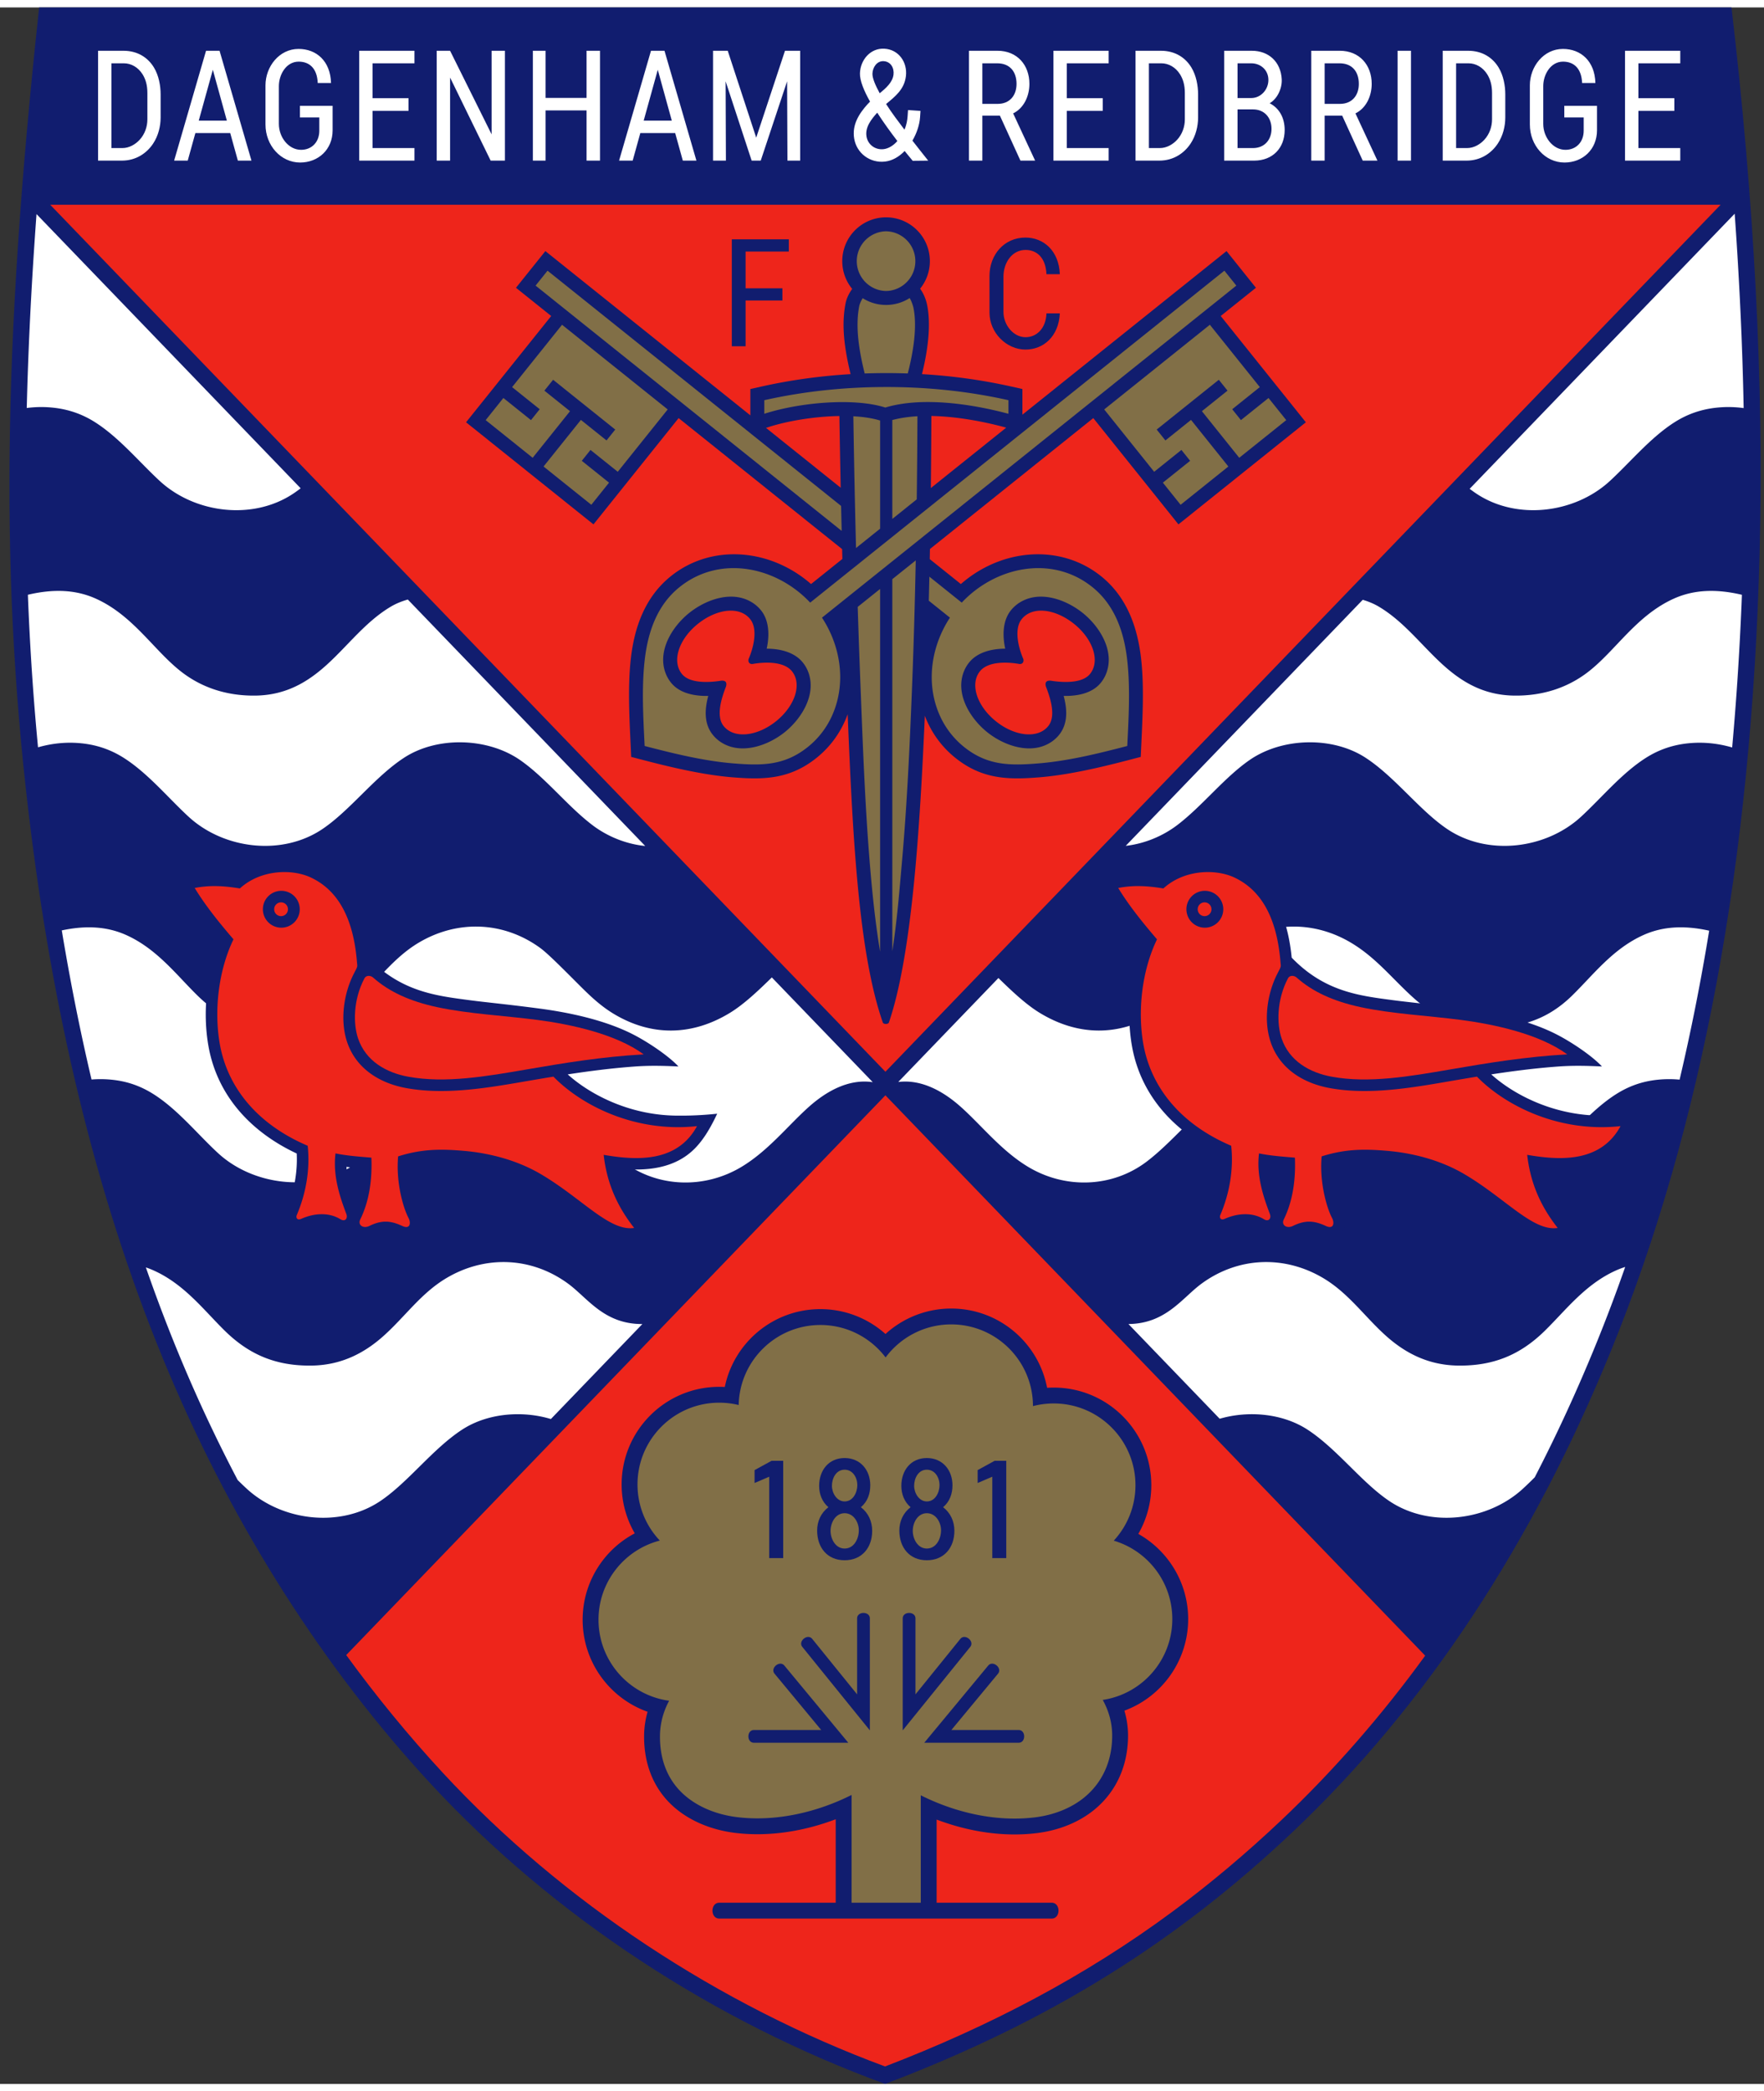 <svg height="2500" viewBox="-2.578 0 481.683 566.929" width="2109" xmlns="http://www.w3.org/2000/svg"><rect x="-2.578" y="0" width="481.683" height="566.929" fill="#333333" stroke="none"/><g fill-rule="evenodd"><path d="M8.111 0h462.116c6.185 52.866 8.878 102.595 7.676 149.03-2.161 83.465-15.583 156.43-40.583 217.729-21.24 52.08-50.228 96.726-87.131 131.578-31.555 29.802-66.01 51.494-111.065 68.592-46.525-16.956-90.585-45.73-124.124-81.977-29.097-31.447-53.425-69.648-71.296-111.78-19.248-45.376-31.163-95.36-37.773-147.604C-2.578 158.313-2 93.547 8.111 0z" fill="#111d6f"/><path d="M91.961 449.838c8.155 11.207 16.931 21.94 26.315 32.082 32.758 35.403 75.59 63.479 120.819 80.243 28.212-10.836 54.496-24.477 78.83-42.525 10.226-7.584 19.944-15.805 29.199-24.545 14.62-13.809 27.733-28.948 39.463-45.09L239.194 297.018zm147.233-159.252L467.262 53.868H11.127z" fill="#ee251b"/><path d="M470.413 202.047c-4.438-1.282-8.426-1.495-11.975-1.138-4.266.43-8.052 1.743-11.529 3.943-6.64 4.201-12.159 10.948-17.758 16.102-9.644 8.88-25.525 10.798-36.543 3.369-7.617-5.135-14.221-14.198-22.3-19.47-9.072-5.918-22.83-5.51-31.686.637-6.962 4.833-12.864 12.51-19.704 17.725-3.997 3.048-8.984 5.12-14.101 5.693l64.72-67.176c1.547.455 3.036 1.066 4.4 1.876 6.864 4.075 11.676 10.61 17.492 15.873 5.13 4.644 11.073 8.301 19.482 8.408 7.328.093 14.203-1.904 20.047-6.375 7.578-5.797 13.206-15.46 23.54-20.106 5.308-2.386 11.347-2.752 18.572-1.043a818.244 818.244 0 0 1-2.657 41.682zm-53.915 199.265a108.83 108.83 0 0 1-3.196 3.087c-9.644 8.88-25.525 10.798-36.543 3.369-7.617-5.135-14.222-14.198-22.3-19.47-6.723-4.385-16.02-5.296-23.987-2.972l-24.915-25.86c10.314-.106 14.67-7.187 20.086-11.117 9.975-7.238 22.523-7.705 33.1-1.428 6.86 4.072 11.155 10.35 16.968 15.61 5.128 4.643 11.469 8.173 19.876 8.278 9.548.12 16.9-2.876 23.623-9.46 5.752-5.633 11.043-12.72 19.44-16.496a23.38 23.38 0 0 1 2.552-.973 448.754 448.754 0 0 1-8.015 21.193c-5.025 12.322-10.577 24.433-16.689 36.239zm39.56-108.573a30.568 30.568 0 0 0-5.933.02c-4.265.43-7.92 1.743-11.398 3.943-6.638 4.201-12.03 10.95-17.626 16.103-9.642 8.877-25.79 9.22-36.806 1.793-7.615-5.133-14.221-12.623-22.3-17.894-9.072-5.919-22.829-5.51-31.686.637-6.962 4.833-12.864 12.51-19.704 17.725-9.488 7.234-22.335 7.56-32.444 1.483-7.315-4.397-12.696-11.298-18.371-16.365-4.8-4.285-10.747-7.594-17.088-6.805l27.348-28.385c3.59 3.505 7.45 7.166 11.217 9.474 10.302 6.309 21.338 6.528 31.637.401 4.277-2.544 7.485-5.861 10.629-9 4.041-4.038 7.639-7.658 9.646-9.115 9.974-7.236 22.524-7.704 33.101-1.427 6.86 4.07 11.155 9.694 16.967 14.954 5.127 4.64 11.471 8.173 19.876 8.277 9.548.118 16.9-2.22 23.623-8.804 5.751-5.632 11.043-12.72 19.44-16.496 5.154-2.317 10.998-2.729 17.948-1.186-2.233 13.654-4.907 27.232-8.076 40.667zm17.494-183.346a30.626 30.626 0 0 0-7.26-.133c-4.266.43-8.052 1.742-11.53 3.943-6.639 4.201-12.159 10.948-17.757 16.102-9.645 8.88-25.526 10.798-36.544 3.369a37.325 37.325 0 0 1-1.73-1.243l72.368-75.113c1.265 17.67 2.112 35.374 2.453 53.074zM7.801 202.005c4.38-1.245 8.32-1.449 11.83-1.096 4.265.43 8.05 1.743 11.528 3.943 6.64 4.201 12.159 10.948 17.758 16.102 9.644 8.88 25.525 10.798 36.543 3.369 7.617-5.135 14.221-14.198 22.3-19.47 9.072-5.918 22.83-5.51 31.686.637 6.962 4.833 12.864 12.51 19.704 17.725 4.09 3.119 9.216 5.215 14.458 5.73l-55.623-57.733-9.204-9.552c-1.636.462-3.212 1.094-4.65 1.948-6.864 4.075-11.676 10.61-17.492 15.873-5.13 4.644-11.073 8.301-19.482 8.408-7.328.093-14.203-1.904-20.048-6.375-7.577-5.797-13.205-15.46-23.54-20.106-5.298-2.382-11.324-2.751-18.532-1.052l.025.65.02.493.005.159.046 1.109.007.176v.017l.007.143.049 1.158.005.126.023.525.03.651.011.268.018.383.03.65.02.412.001.043.04.848.028.553.005.097.007.155.047.931.011.216.002.045.032.606.034.65.01.188.024.464.036.65.018.33.017.321.037.65.005.094.032.558.037.65.036.615.003.036.015.251.057.953.006.098.006.105.033.545.04.651.04.634.002.017.041.65.025.391.018.26.042.65.007.105.053.79.058.853.014.205.002.025.043.626.046.65.04.572.006.079.047.65.005.068.04.545.002.038.048.651.034.452.015.199.05.65.007.099.09 1.16.003.043.05.65.007.087.022.27.075.945.019.228.034.423.054.65.03.371.024.28.054.65.015.174.04.477.056.651.057.651v.005l.057.646.057.65.013.148.045.503.06.65.007.084.052.568.06.65.04.433.02.218.102 1.076.014.15.007.076zM62.314 402.05a97.287 97.287 0 0 0 2.452 2.35c9.644 8.879 25.525 10.797 36.544 3.368 7.616-5.135 14.22-14.198 22.299-19.47 6.794-4.431 16.215-5.316 24.238-2.899l24.983-25.931c-10.545.039-14.933-7.15-20.405-11.12-9.975-7.237-22.523-7.704-33.1-1.427-6.86 4.072-11.155 10.35-16.968 15.61-5.128 4.643-11.469 8.173-19.876 8.278-9.548.12-16.9-2.876-23.623-9.46-5.752-5.633-11.043-12.72-19.44-16.496a23.41 23.41 0 0 0-2.165-.847l.151.434.44 1.254.017.046.153.434.153.433.443 1.241.333.928.43 1.187.42 1.151.376 1.02.436 1.177.377 1.007c.175.467.35.933.527 1.4l.268.704.595 1.553.201.521c.235.608.471 1.215.71 1.822l.125.321c.247.63.496 1.26.746 1.888l.11.276c.261.654.523 1.307.787 1.959l.087.215c.273.674.547 1.346.824 2.019l.027.068.054.13c.28.68.562 1.36.845 2.039l.007.016.028.065c.294.706.592 1.41.89 2.115l.5 1.172.023.054.099.232.417.97.01.023.515 1.187.024.056.507 1.158.02.045.014.032.512 1.16.023.053.502 1.127.03.067.476 1.061.07.157.074.163.218.482.219.482.04.089.18.392.22.482.038.083.182.398.443.961.051.111.172.37.316.68.2.43.368.783.233.494.005.01.226.48.03.063.197.415.227.478.228.478.192.4.037.078.23.478.034.07.358.742.068.142.232.476.232.477.232.476.021.042.407.829.04.08.234.476.235.475.236.475.473.949.238.474.238.473.239.474.017.033.447.881.046.092c.391.767.784 1.534 1.18 2.3l.244.47.244.47.246.471.022.044zm-39.9-109.347a30.592 30.592 0 0 1 5.529.057c4.265.429 7.92 1.742 11.398 3.942 6.638 4.201 12.028 10.948 17.626 16.103 9.644 8.878 25.788 10.797 36.806 3.368 7.616-5.135 14.221-14.198 22.3-19.469 9.072-5.919 22.83-5.51 31.686.637 6.962 4.832 12.864 12.51 19.704 17.724 9.488 7.235 22.335 7.561 32.444 1.484 7.315-4.397 12.696-11.298 18.371-16.365 4.893-4.369 10.98-7.722 17.458-6.754l-27.552-28.598c-3.636 3.554-7.557 7.292-11.383 9.635-10.302 6.31-21.337 6.53-31.637.402-4.276-2.544-7.485-5.861-10.629-9-4.041-4.038-7.639-7.658-9.646-9.115-9.974-7.236-22.523-7.705-33.101-1.427-6.86 4.07-11.154 10.349-16.967 15.61-5.129 4.642-11.47 8.172-19.876 8.277-9.548.12-16.9-2.876-23.623-9.46-5.752-5.632-11.043-12.72-19.44-16.496-5.065-2.277-10.796-2.714-17.59-1.264l.028.163.277 1.66.016.095.108.639.014.082.252 1.473.178 1.03.205 1.169.013.079.113.638.113.639.208 1.162.02.115.116.638.043.24.189 1.036.117.638.118.637.005.027.21 1.135.272 1.441.111.585.122.637.179.931.218 1.126.255 1.298.157.797.309 1.545.185.918.298 1.462.137.665c.121.587.243 1.173.366 1.76l.105.5.388 1.831.1.467c.126.589.254 1.178.382 1.766l.148.679.39 1.77.089.4c.143.64.288 1.283.433 1.924l.077.344c.153.673.307 1.345.462 2.018l.09.39c.151.648.302 1.297.455 1.946l.028.123zM4.73 109.364a30.598 30.598 0 0 1 7.047-.104c4.265.43 8.051 1.742 11.529 3.943 6.639 4.201 12.159 10.947 17.757 16.102 9.645 8.88 25.526 10.798 36.544 3.369a37.657 37.657 0 0 0 1.914-1.385L7.391 56.423l-.06.827-.002.023-.058.803-.004.047-.056.78-.005.07-.054.756-.006.093-.052.734-.008.116-.05.71-.01.14-.047.687-.01.163-.046.663-.013.187-.057.85-.042.617-.015.233-.04.593-.017.257-.037.57-.019.28-.035.547-.02.303-.033.524-.021.326-.032.5-.022.35-.03.478-.023.373-.029.454-.024.396-.027.43-.025.42-.025.408-.027.443-.023.384-.028.466-.02.36-.03.49-.02.338-.03.513-.017.314-.031.536-.017.29-.031.56-.016.268-.032.583-.014.244-.033.606-.012.221-.035.63-.01.198-.035.652-.01.175-.035.676-.008.15-.037.7-.006.128-.038.723-.005.104-.038.747-.004.08-.038.77-.003.058-.039.793-.001.034-.04.817v.01l-.04.828v.012l-.038.815-.002.036-.036.792-.003.059-.034.768-.004.083-.033.745-.005.105-.031.722-.006.13-.03.698-.006.152-.028.675-.007.176-.027.652-.008.198-.025.63-.01.221-.023.606-.01.245-.022.582-.01.269-.021.559-.03.827-.012.316-.019.512-.028.796-.001.031-.013.362-.015.466-.014.385-.014.443-.014.408-.014.42-.013.431-.013.396-.05 1.655-.015.502-.01.325-.015.526-.009.302-.015.549-.007.279-.016.572-.006.255-.016.596-.006.232-.015.619z" fill="#fff"/><path d="M61.18 254.43c-4.012-4.674-7.762-9.348-10.594-14.022 4.01-.76 7.599-.642 12.333.131 5.644-5.17 14.324-5.464 19.611-2.88 5.522 2.698 11.379 8.671 12.418 23.687l.887.504a4.29 4.29 0 0 0-1.676 1.745c-2.885 5.47-3.958 12.95-1.949 18.891 2.453 7.251 8.869 11.222 16.11 12.552 10.927 2.008 22.754-.136 33.576-2.002 2.22-.383 4.434-.758 6.646-1.117 7.758 7.96 22.46 15.346 39.21 13.512-5.525 10.186-16.95 9.303-25.489 7.84.996 8.98 4.622 15.231 8.324 19.96-6.756 1.032-14.295-8.14-25.593-14.754-6.83-4-14.557-5.75-20.88-6.292-5.83-.5-11.215-.644-17.98 1.507-.642 7.31 1.477 14.245 2.84 16.813.686 1.291.52 3.208-1.708 2.18-2.988-1.379-5.446-1.736-8.956-.014-1.71.839-3.262-.226-2.514-1.758 2.449-5.015 3.28-10.768 3.038-16.876-3.092-.255-6.709-.51-9.8-1.16-.798 6.483 1.461 12.524 2.975 16.582.401 1.074-.252 2.232-1.672 1.37-3.164-1.92-7.168-1.645-10.638-.09-1.23.55-1.494-.412-1.24-1.01 2.334-5.5 3.71-12.005 2.983-18.935-14.39-6.14-21.997-16.494-23.995-27.756-1.554-8.756-.526-19.772 3.733-28.608zm12.989-13.243a5.033 5.033 0 1 1-.002 10.065 5.033 5.033 0 0 1 .002-10.065zm0 3.15a1.881 1.881 0 1 1 0 3.763 1.881 1.881 0 0 1 0-3.762z" fill="#ee251b"/><path d="M96.946 265.064c-3.149 5.97-3.055 12.558-1.751 16.413 2.1 6.21 7.707 9.363 13.694 10.462 10.088 1.854 21.187-.062 32.472-2.008 10.274-1.771 20.417-3.445 31.835-4.092-7.593-5.557-19.776-8.185-28.967-9.396-8.904-1.174-18.826-1.645-27.445-3.496-7.407-1.59-13.138-4.208-17.48-8.082-.699-.625-1.905-.66-2.358.199z" fill="#ee251b"/><path d="M314.17 237.21c6.023-4.62 15.124-5.705 21.924-2.382 9.605 4.693 13.074 14.614 14.037 24.6 9.02 9.342 18.55 10.401 27.656 11.614 4.29.572 9.972 1.084 19.034 2.277 8.067 1.063 17.919 3.11 25.666 7.08 4.248 2.177 9.761 5.935 12.367 8.744-4.605-.22-8.146-.262-11.95.013l-.288.021-.167.013-.12.009-.289.022-.046.004-.242.019-.212.017-.076.006-.287.023-.092.008-.196.016-.258.022-.03.003-.287.025-.136.012-.15.013-.288.026-.016.002-.271.025-.182.016-.105.01-.287.027-.061.006-.046.004-.407.04-.059.006-.286.028-.107.01-.453.046-.013.001-.286.03-.153.016-.134.014-.285.03-.032.003-.254.027-.198.022-.088.01-.286.031-.077.008-.209.023-.243.028-.043.005-.285.032-.123.014-.163.02-.285.032h-.003l-.283.034-.168.02-.117.014-.285.035-.048.006-.237.029-.214.026-.072.009-.285.035-.093.012-.191.024-.259.033-.026.003-.285.036-.139.018-.146.019-.285.037-.018.002-.267.034-.183.025-.101.013-.285.038-.064.008-.22.03-.23.031-.055.008-.285.039-.108.015-.176.024-.274.038-.01.002-.285.04-.154.021-.13.019-.285.04-.034.005-.25.036-.2.028-.084.013-.285.04-.08.012-.204.03-.244.036-.04.006-.284.042-.125.018-.16.024-.284.042-.005.001-.279.042-.17.026-.114.017-.284.043-.05.008-.234.036c3.83 3.437 8.543 6.171 13.242 8.02 5.169 2.034 10.64 3.145 16.161 3.234a92.081 92.081 0 0 0 11.408-.518c-1.564 3.33-3.49 6.848-6.103 9.492-5.47 5.534-13.272 6.299-21.082 5.46 1.09 4.816 3.131 9.069 6.125 13.151 1.345 1.833 2.79 3.6 4.191 5.39a20.221 20.221 0 0 1-7.613.901c-4.077-.29-7.922-2.842-11.127-5.156-4.76-3.438-9.147-7.094-14.247-10.08-5.849-3.425-12.83-5.295-19.557-5.872-5.272-.452-9.704-.489-14.677.776-.029 2.392.233 4.811.718 7.133.375 1.797 1.005 4.162 1.871 5.795 2.252 4.242-1.03 8.723-5.81 6.518-2.384-1.1-3.831-1.233-6.249-.047-2.23 1.095-5.086.771-6.532-1.424a4.37 4.37 0 0 1-.14-.228c-1.22.604-2.788.607-4.323-.324-2.327-1.412-5.346-.97-7.716.091-3.644 1.633-6.885-1.682-5.429-5.115 2.093-4.933 3.15-10.25 2.888-15.594-12.26-5.732-21.663-15.572-24.102-29.316-1.63-9.186-.546-19.882 3.143-28.633-3.455-4.084-6.835-8.358-9.596-12.916l-2.351-3.883 4.46-.845c4.144-.784 7.927-.674 11.99-.101zm32.248 89.16c.985-3.03 1.41-6.234 1.477-9.43a92.673 92.673 0 0 1-3.677-.379c.147 3.359 1.076 6.62 2.2 9.81z" fill="#111d6f"/><path d="M313.36 254.43c-4.012-4.674-7.762-9.348-10.593-14.022 4.01-.76 7.598-.642 12.332.131 5.644-5.17 14.324-5.464 19.612-2.88 5.445 2.66 11.216 8.506 12.371 23.066.045.57.13.866.015 1.269-.13.457-.482 1.018-.758 1.6-2.885 5.471-3.958 12.95-1.948 18.892 2.452 7.251 8.868 11.222 16.109 12.552 10.928 2.008 22.754-.136 33.576-2.002 2.22-.383 4.434-.758 6.646-1.117 7.758 7.96 22.46 15.346 39.21 13.512-5.524 10.186-16.95 9.303-25.489 7.84.997 8.98 4.623 15.231 8.324 19.96-6.756 1.032-14.295-8.14-25.593-14.754-6.83-4-14.556-5.75-20.88-6.292-5.829-.5-11.215-.644-17.979 1.507-.643 7.31 1.477 14.245 2.84 16.813.685 1.291.52 3.208-1.708 2.18-2.988-1.379-5.447-1.736-8.956-.014-1.71.839-3.263-.226-2.515-1.758 2.45-5.015 3.28-10.768 3.038-16.876-3.092-.255-6.709-.51-9.8-1.16-.798 6.483 1.461 12.524 2.976 16.582.4 1.074-.252 2.232-1.672 1.37-3.165-1.92-7.169-1.645-10.639-.09-1.229.55-1.493-.412-1.24-1.01 2.334-5.5 3.71-12.005 2.984-18.935-14.392-6.14-21.998-16.494-23.996-27.756-1.554-8.756-.526-19.772 3.733-28.608zm12.989-13.243a5.033 5.033 0 1 1-.001 10.065 5.033 5.033 0 0 1 .001-10.065zm0 3.15a1.881 1.881 0 1 1 0 3.763 1.881 1.881 0 0 1 0-3.762z" fill="#ee251b"/><path d="M349.126 265.064c-3.149 5.97-3.055 12.558-1.751 16.413 2.1 6.21 7.708 9.363 13.694 10.462 10.088 1.854 21.187-.062 32.472-2.008 10.274-1.771 20.417-3.445 31.835-4.092-7.593-5.557-19.776-8.185-28.967-9.396-8.904-1.174-18.826-1.645-27.444-3.496-7.408-1.59-13.139-4.208-17.48-8.082-.7-.625-1.905-.66-2.359.199z" fill="#ee251b"/><path d="M61.99 237.21c6.022-4.62 15.124-5.705 21.924-2.382 9.605 4.693 13.074 14.614 14.037 24.6 9.02 9.342 18.55 10.401 27.656 11.614 4.29.572 9.971 1.084 19.034 2.277 8.067 1.063 17.918 3.11 25.666 7.08 4.248 2.177 9.761 5.935 12.367 8.744-4.606-.22-8.146-.262-11.95.013l-.288.021-.167.013-.121.009-.288.022-.046.004-.242.019-.212.017-.076.006-.287.023-.092.008-.196.016-.258.022-.03.003-.287.025-.136.012-.151.013-.287.026-.016.002-.271.025-.182.016-.105.01-.287.027-.061.006-.046.004-.407.04-.059.006-.286.028-.108.01-.452.046-.013.001-.286.03-.153.016-.134.014-.286.03-.032.003-.253.027-.198.022-.088.01-.286.031-.078.008-.208.023-.243.028-.043.005-.285.032-.123.014-.163.02-.285.032h-.003l-.283.034-.168.02-.117.014-.285.035-.048.006-.237.029-.214.026-.072.009-.285.035-.093.012-.192.024-.258.033-.026.003-.285.036-.139.018-.146.019-.285.037-.018.002-.267.034-.183.025-.101.013-.285.038-.064.008-.22.03-.23.031-.055.008-.285.039-.109.015-.175.024-.274.038-.01.002-.285.04-.154.021-.13.019-.285.04-.034.005-.25.036-.2.028-.084.013-.285.04-.08.012-.204.03-.244.036-.04.006-.285.042-.124.018-.16.024-.284.042-.005.001-.279.042-.17.026-.114.017-.284.043-.05.008-.234.036c3.83 3.437 8.543 6.171 13.242 8.02 5.169 2.034 10.64 3.145 16.16 3.234a92.082 92.082 0 0 0 11.409-.518c-1.564 3.33-3.49 6.848-6.104 9.492-5.468 5.534-13.27 6.299-21.081 5.46 1.09 4.816 3.13 9.069 6.125 13.151 1.345 1.833 2.79 3.6 4.191 5.39a20.221 20.221 0 0 1-7.613.901c-4.078-.29-7.922-2.842-11.127-5.156-4.76-3.438-9.147-7.094-14.247-10.08-5.849-3.425-12.83-5.295-19.557-5.872-5.272-.452-9.704-.489-14.677.776-.029 2.392.233 4.811.718 7.133.375 1.797 1.005 4.162 1.87 5.795 2.253 4.242-1.029 8.723-5.81 6.518-2.383-1.1-3.83-1.233-6.248-.047-2.23 1.095-5.087.771-6.532-1.424a4.37 4.37 0 0 1-.14-.228c-1.22.604-2.788.607-4.323-.324-2.327-1.412-5.346-.97-7.716.091-3.644 1.633-6.885-1.682-5.429-5.115 2.093-4.933 3.15-10.25 2.888-15.594-12.26-5.732-21.663-15.572-24.102-29.316-1.63-9.186-.547-19.882 3.143-28.633-3.455-4.084-6.835-8.358-9.596-12.916l-2.352-3.883 4.46-.845c4.145-.784 7.928-.674 11.99-.101zm32.248 89.16c.985-3.03 1.41-6.234 1.476-9.43a92.678 92.678 0 0 1-3.677-.379c.148 3.359 1.077 6.62 2.2 9.81z" fill="#111d6f"/><path d="M61.18 254.43c-4.012-4.674-7.762-9.348-10.594-14.022 4.01-.76 7.599-.642 12.333.131 5.644-5.17 14.324-5.464 19.611-2.88 5.446 2.66 11.217 8.506 12.372 23.066.045.57.13.866.014 1.269-.13.457-.482 1.018-.757 1.6-2.885 5.471-3.958 12.95-1.949 18.892 2.453 7.251 8.869 11.222 16.11 12.552 10.927 2.008 22.754-.136 33.576-2.002 2.22-.383 4.434-.758 6.646-1.117 7.758 7.96 22.46 15.346 39.21 13.512-5.525 10.186-16.95 9.303-25.489 7.84.996 8.98 4.622 15.231 8.324 19.96-6.756 1.032-14.295-8.14-25.593-14.754-6.83-4-14.557-5.75-20.88-6.292-5.83-.5-11.215-.644-17.98 1.507-.642 7.31 1.477 14.245 2.84 16.813.686 1.291.52 3.208-1.708 2.18-2.988-1.379-5.446-1.736-8.956-.014-1.71.839-3.262-.226-2.514-1.758 2.449-5.015 3.28-10.768 3.038-16.876-3.092-.255-6.709-.51-9.8-1.16-.798 6.483 1.461 12.524 2.975 16.582.401 1.074-.252 2.232-1.672 1.37-3.164-1.92-7.168-1.645-10.638-.09-1.23.55-1.494-.412-1.24-1.01 2.334-5.5 3.71-12.005 2.983-18.935-14.39-6.14-21.997-16.494-23.995-27.756-1.554-8.756-.526-19.772 3.733-28.608zm12.989-13.243a5.033 5.033 0 1 1-.002 10.065 5.033 5.033 0 0 1 .002-10.065zm0 3.15a1.881 1.881 0 1 1 0 3.763 1.881 1.881 0 0 1 0-3.762z" fill="#ee251b"/><path d="M96.946 265.064c-3.149 5.97-3.055 12.558-1.751 16.413 2.1 6.21 7.707 9.363 13.694 10.462 10.088 1.854 21.187-.062 32.472-2.008 10.274-1.771 20.417-3.445 31.835-4.092-7.593-5.557-19.776-8.185-28.967-9.396-8.904-1.174-18.826-1.645-27.445-3.496-7.407-1.59-13.138-4.208-17.48-8.082-.699-.625-1.905-.66-2.358.199z" fill="#ee251b"/><path d="M308.251 416.764c8.265 4.636 13.615 13.461 13.615 23.251 0 11.33-7.138 21.217-17.414 25.007a23.81 23.81 0 0 1 .996 6.8c0 7.949-3.045 15.211-9.234 20.264-4.406 3.597-9.957 5.65-15.564 6.354-9.175 1.153-18.756-.379-27.47-3.683v22.699h31.41c2.493 0 2.491 4.332 0 4.332h-90.746c-2.492 0-2.494-4.332 0-4.332h31.781v-22.79c-8.726 3.315-18.325 4.859-27.515 3.72-6.659-.824-13.34-3.52-18.063-8.4-4.806-4.967-6.84-11.457-6.743-18.28a24.34 24.34 0 0 1 .95-6.383c-10.437-3.698-17.734-13.664-17.734-25.122 0-10.053 5.636-19.061 14.231-23.589a26.578 26.578 0 0 1-3.583-13.354c0-14.716 11.935-26.651 26.65-26.651.508 0 1.015.014 1.52.043 2.498-12.152 13.263-21.257 26.104-21.257a26.597 26.597 0 0 1 17.774 6.792 26.601 26.601 0 0 1 17.95-6.95c13.002 0 23.835 9.318 26.18 21.64.6-.04 1.202-.06 1.805-.06 14.715 0 26.65 11.936 26.65 26.65 0 4.718-1.237 9.287-3.551 13.299z" fill="#111d6f"/><path d="M221.444 359.725c7.268 0 13.726 3.477 17.801 8.858 4.068-5.471 10.582-9.017 17.922-9.017 12.32 0 22.312 9.989 22.319 22.308a22.35 22.35 0 0 1 5.666-.727c12.324 0 22.319 9.995 22.319 22.319a22.238 22.238 0 0 1-5.926 15.143c9.242 2.73 15.989 11.28 15.989 21.406 0 11.195-8.246 20.466-18.994 22.072 1.632 2.942 2.576 6.246 2.576 9.736 0 7.125-2.804 12.958-7.642 16.908-3.53 2.882-8.207 4.763-13.364 5.41-10.843 1.363-22.1-1.41-31.262-6.013v29.333h-18.89v-29.429c-9.17 4.613-20.45 7.4-31.315 6.055-6.2-.768-11.758-3.267-15.482-7.114-3.723-3.847-5.611-9.043-5.524-15.205.048-3.38.955-6.583 2.5-9.454-10.89-1.482-19.284-10.818-19.284-22.113 0-10.4 7.116-19.14 16.744-21.617a22.24 22.24 0 0 1-6.096-15.326c0-12.324 9.994-22.319 22.319-22.319 1.83 0 3.608.222 5.31.638.25-12.11 10.145-21.852 22.313-21.852z" fill="#816f47"/><path d="M275.584 470.305h-18.38l12.734-15.37c1.277-1.54-1.4-3.76-2.678-2.218l-17.456 21.066h25.78c2 0 2.002-3.478 0-3.478zm-15.931-24.875l-12.252 15.142v-20.73c0-2.003-3.479-2.001-3.479 0V470.4l3.479-4.298 14.956-18.483c1.258-1.556-1.445-3.745-2.704-2.189zm-56.369 24.875h18.38l-12.735-15.37c-1.276-1.54 1.401-3.76 2.679-2.218l17.455 21.066h-25.779c-2 0-2.002-3.478 0-3.478zm15.93-24.875l12.253 15.142v-20.73c0-2.003 3.479-2.001 3.479 0V470.4l-3.479-4.298-14.956-18.483c-1.258-1.556 1.444-3.745 2.704-2.189zM332.345 66.525l8.025 10.015-9.617 7.706 23.25 29.017-34.793 27.877-23.25-29.017-44.604 35.74-.054 2.759 8.498 6.808c11.12-9.73 27.145-11.065 38.263-2.157 7.086 5.678 10.013 13.994 10.97 22.707.916 8.355.27 17.634-.117 26.643-6.72 1.746-17.646 4.743-27.551 5.562-8.586.71-15.72.588-23.06-5.292-3.883-3.112-6.67-7.092-8.349-11.506-1.46 33.929-3.805 66.186-9.813 83.756-.178.522-1.476.52-1.657 0-6.482-18.614-8.173-49.004-9.598-84.172-1.66 4.58-4.498 8.712-8.504 11.922-7.338 5.88-14.473 6.001-23.059 5.292-9.906-.819-20.832-3.816-27.552-5.562-.385-9.01-1.032-18.288-.115-26.643.956-8.713 3.882-17.029 10.969-22.707 11.118-8.908 27.143-7.573 38.263 2.157l8.557-6.856-.07-2.677-44.648-35.774-23.25 29.017-34.792-27.877 23.25-29.017-9.617-7.706 8.024-10.015 55.975 44.849v-7.191l2.976-.666c8.042-1.797 16.188-2.91 24.39-3.399-1.731-7.229-2.526-13.344-1.385-19.254.296-1.532 1.03-2.93 1.825-4.012a11.908 11.908 0 0 1-2.71-7.581c0-6.604 5.355-11.96 11.958-11.96 6.604 0 11.96 5.356 11.96 11.96 0 2.851-1 5.47-2.666 7.525.844 1.136 1.578 2.7 1.952 4.62.964 4.959.355 11.446-1.44 18.699 8.22.485 16.384 1.6 24.445 3.402l2.976.666v7.007zm-125.753 48.273l20.393 16.34c-.136-6.522-.254-13.061-.355-19.581-6.868.106-14.288 1.373-19.328 3.01zm45.008 16.423l20.588-16.495-.382-.103c-5.83-1.564-13.134-2.958-20.06-3.08-.027 6.716-.075 13.254-.146 19.678zm24.816 35.79c-2.174 2.712-.906 7.794.45 10.918.186.846-.302 1.445-1.143 1.321-3.436-.611-8.546-.71-10.717 2-2.827 3.528-.777 9.534 4.375 13.662 5.153 4.128 11.46 4.819 14.287 1.29 2.145-2.676.637-7.506-.653-10.808-.322-1.208.204-1.65 1.28-1.584 3.495.56 8.68.777 10.783-1.847 2.827-3.529.777-9.534-4.375-13.662s-11.378-4.922-14.287-1.29zm-74.142 0c2.173 2.712.906 7.794-.45 10.918-.186.846.301 1.445 1.143 1.321 3.435-.611 8.546-.71 10.716 2 2.828 3.528.778 9.534-4.374 13.662-5.153 4.128-11.46 4.819-14.287 1.29-2.145-2.676-.637-7.506.653-10.808.322-1.208-.204-1.65-1.28-1.584-3.495.56-8.68.777-10.783-1.847-2.827-3.529-.777-9.534 4.375-13.662s11.377-4.922 14.287-1.29z" fill="#111d6f"/><path d="M331.754 71.876l3.265 4.074-113.143 90.654c5.038 7.677 6.62 17.546 3.003 26.176a23.067 23.067 0 0 1-6.875 9.142c-6.384 5.115-12.58 5.112-20.365 4.469-8.154-.674-16.257-2.688-24.191-4.747-.371-7.695-.839-15.663-.006-23.249.845-7.703 3.326-15.152 9.565-20.15 11.085-8.883 26.467-5.543 35.642 4.256zm-124.975 103.2c3.814.012 7.646 1.011 9.875 3.794a9.453 9.453 0 0 1 1.337 2.244c2.593 6.164-1.565 12.973-6.302 16.769-4.737 3.795-12.289 6.369-17.74 2.493a9.45 9.45 0 0 1-1.898-1.793c-2.422-3.022-2.22-6.91-1.232-10.61-3.907.078-7.876-.757-10.178-3.63a9.452 9.452 0 0 1-1.336-2.244c-2.594-6.164 1.565-12.974 6.301-16.769 4.616-3.698 11.762-6.284 17.235-2.845a9.663 9.663 0 0 1 2.404 2.145c2.182 2.723 2.35 6.712 1.534 10.446z" fill="#816f47"/><path d="M327.792 86.639l-28.85 23.116 13.638 17.022 7.443-5.963 2.38 2.97-7.442 5.964 4.84 6.041 13.042-10.45-10.195-12.725-6.997 5.607-2.38-2.971 16.965-13.593 2.38 2.97-6.997 5.607 10.195 12.724 12.837-10.285-4.84-6.041-7.536 6.038-2.38-2.97 7.536-6.039zM146.934 71.876l-3.263 4.074 83.58 66.968c-.055-2.268-.108-4.54-.159-6.816zm104.109 90.105l5.77 4.623c-5.037 7.677-6.62 17.546-3.002 26.176a23.069 23.069 0 0 0 6.875 9.142c6.384 5.115 12.58 5.112 20.365 4.469 8.154-.674 16.257-2.688 24.191-4.747.371-7.695.839-15.663.006-23.249-.845-7.703-3.327-15.152-9.565-20.151-11.085-8.882-26.467-5.542-35.643 4.257l-8.839-7.082c-.049 2.19-.102 4.377-.158 6.562zm20.868 13.095c-3.815.012-7.646 1.012-9.876 3.794a9.451 9.451 0 0 0-1.336 2.244c-2.594 6.164 1.565 12.973 6.302 16.769 4.737 3.795 12.289 6.369 17.739 2.493a9.45 9.45 0 0 0 1.899-1.793c2.421-3.022 2.22-6.91 1.232-10.61 3.907.078 7.876-.757 10.178-3.63a9.446 9.446 0 0 0 1.336-2.244c2.594-6.164-1.565-12.974-6.302-16.769-4.616-3.698-11.76-6.284-17.234-2.845a9.668 9.668 0 0 0-2.404 2.144c-2.182 2.724-2.35 6.713-1.534 10.447zM150.898 86.639l28.85 23.116-13.639 17.022-7.443-5.963-2.38 2.97 7.443 5.964-4.84 6.041-13.043-10.45 10.195-12.725 6.998 5.607 2.38-2.971-16.965-13.593-2.38 2.97 6.997 5.607-10.196 12.724-12.837-10.285 4.84-6.041 7.537 6.038 2.38-2.97-7.536-6.039zm55.228 20.594c10.954-2.45 21.814-3.544 32.581-3.594 11.463-.054 22.824 1.075 34.086 3.594v3.713c-10.756-2.885-23.98-4.622-33.624-1.706-8.58-2.745-23.496-1.394-33.043 1.706zm24.313 4.393c.183 11.987.423 23.976.733 35.963l6.575-5.268v-29.536c-2.116-.644-4.618-1.012-7.308-1.16zm1.192 52.041c.227 7.261.482 14.521.768 21.78.687 17.465 1.318 35.06 2.899 52.468.603 6.642 1.354 13.306 2.448 19.89v-99.038zm9.449 94.012c1.303-8.374 1.929-16.381 2.67-24.825 1.354-15.438 2.07-30.993 2.685-46.462.469-11.81.807-23.616 1.044-35.424l-6.4 5.128zm6.67-123.373c.096-7.562.156-15.125.189-22.69-2.408.139-4.722.469-6.86 1.038v26.997zm-8.376-73.187a8.153 8.153 0 0 1 0 16.303 8.153 8.153 0 0 1 0-16.303zm5.927 38.813c1.527-5.927 2.587-12.617 1.58-17.789-.13-.675-.523-1.9-1.063-2.797a11.903 11.903 0 0 1-6.444 1.883 11.9 11.9 0 0 1-6.38-1.843c-.467.733-.837 1.583-.956 2.2-1.107 5.737-.01 12.268 1.495 18.35a166.793 166.793 0 0 1 11.768-.004z" fill="#816f47"/><path d="M41.281 23.724c0-2.319-.484-5.11-1.824-7.324-1.617-2.673-4.42-4.569-8.337-4.569H24.2v29.994h6.526c3.798 0 6.73-1.984 8.488-4.616 1.456-2.18 2.067-4.81 2.067-7.124zm-3.614 6.831c0 2.025-.702 4.05-2.116 5.587-1.172 1.274-2.876 2.256-4.704 2.256h-2.993v-23.14h3.386c2.012 0 3.9 1.084 5.103 2.99.822 1.302 1.324 2.92 1.324 5.115zm286.907-6.831c0-2.319-.485-5.11-1.824-7.324-1.617-2.673-4.421-4.569-8.338-4.569h-6.92v29.994h6.527c3.797 0 6.73-1.984 8.488-4.616 1.456-2.18 2.067-4.81 2.067-7.124zm-3.614 6.831c0 2.025-.702 4.05-2.116 5.587-1.172 1.274-2.877 2.256-4.705 2.256h-2.993v-23.14h3.387c2.011 0 3.9 1.084 5.102 2.99.823 1.302 1.325 2.92 1.325 5.115zm87.499-6.831c0-2.319-.485-5.11-1.824-7.324-1.617-2.673-4.421-4.569-8.337-4.569h-6.921v29.994h6.527c3.797 0 6.73-1.984 8.488-4.616 1.456-2.18 2.067-4.81 2.067-7.124zm-3.614 6.831c0 2.025-.702 4.05-2.116 5.587-1.172 1.274-2.877 2.256-4.705 2.256h-2.993v-23.14h3.387c2.011 0 3.9 1.084 5.102 2.99.823 1.302 1.325 2.92 1.325 5.115zM66.088 41.825l-8.715-29.994h-3.688L44.97 41.825h3.714l2.088-7.525h9.515l2.087 7.525zM55.539 17.022l3.828 13.886h-7.675zm369.035 13.016h5.294v3.635c0 3.046-2.013 5.203-4.98 5.203-3.418 0-6.064-3.427-6.064-7.085V21.492c0-3.133 1.989-6.69 5.407-6.69 2.951 0 5.052 1.851 5.203 5.83h3.634c-.167-5.99-3.981-9.3-8.87-9.3-5.285 0-9.029 4.836-9.029 9.946v10.678c0 5.742 4.194 10.39 9.456 10.39 4.98 0 8.877-3.556 8.877-8.804V26.86h-8.929zm-345.255 0h5.294v3.635c0 3.046-2.013 5.203-4.98 5.203-3.417 0-6.064-3.427-6.064-7.085V21.492c0-3.133 1.989-6.69 5.407-6.69 2.951 0 5.052 1.851 5.203 5.83h3.634c-.166-5.99-3.981-9.3-8.87-9.3-5.284 0-9.028 4.836-9.028 9.946v10.678c0 5.742 4.193 10.39 9.455 10.39 4.981 0 8.877-3.556 8.877-8.804V26.86h-8.928zm31.275-14.78v-3.427H95.507v29.994h15.087v-3.427H99.161V28.245h9.814v-3.47h-9.814v-9.517zm189.562 0v-3.427h-15.087v29.994h15.087v-3.427h-11.433V28.245h9.814v-3.47h-9.814v-9.517zm156.086 0v-3.427h-15.086v29.994h15.086v-3.427H444.81V28.245h9.813v-3.47h-9.813v-9.517zm-324.578-3.427v22.825l-11.34-22.825h-3.654v29.994h3.653V19.142l11.079 22.683h3.896V11.831zm25.925 12.866h-11.187V11.83h-3.474v29.994h3.474V28.123h11.187v13.701h3.674V11.83h-3.674zm29.998 17.128l-8.716-29.994h-3.687l-8.715 29.994h3.714l2.087-7.525h9.516l2.087 7.525zm-10.55-24.803l3.828 13.886h-7.675zm38.887-5.191h-4.149l-7.858 23.723-7.776-23.723h-4.01v29.994h3.513l-.08-21.654 7.106 21.654h2.48l7.202-21.654.09 21.654h3.481zm64.152 29.994l-5.998-12.893c2.915-1.43 4.432-4.696 4.436-8.054.008-5.143-3.333-9.047-8.715-9.047h-7.786v29.994h3.654V29.539h4.788l5.61 12.286zm-10.339-26.567c3.442 0 5.263 2.27 5.263 5.62 0 3.216-1.916 5.453-5.132 5.453h-4.2V15.258zm103.807 26.567l-5.998-12.893c2.915-1.43 4.432-4.696 4.437-8.054.008-5.143-3.334-9.047-8.716-9.047h-7.786v29.994h3.655V29.539h4.787l5.61 12.286zm-10.339-26.567c3.443 0 5.263 2.27 5.263 5.62 0 3.216-1.916 5.453-5.132 5.453h-4.2V15.258zM344.118 26.16c2.144-1.244 3.423-4.08 3.291-6.563-.25-4.723-3.533-7.766-8.168-7.766h-7.546v29.994h8.204c5.037 0 8.321-3.444 8.321-8.352 0-3.294-1.438-5.95-4.102-7.313zm-5.03-10.902c2.6 0 4.687 1.851 4.687 4.544 0 2.642-2.067 4.937-4.687 4.937h-3.74v-9.48zm-3.74 23.14v-10.56h4.227c3.12 0 5.051 2.269 5.051 5.306 0 3.01-1.935 5.254-5.051 5.254zm43.708-26.567v29.994h3.654V11.831zM244.449 39.196c-1.505 1.555-3.339 2.662-5.379 2.892-4.055.456-7.717-2.233-8.401-6.267-.629-3.71 1.262-6.754 3.648-9.395.22-.244.449-.48.683-.71-1.672-2.972-2.807-5.728-2.759-7.698.088-3.653 2.837-6.96 6.658-6.751 3.944.215 6.354 3.72 5.894 7.507-.441 3.632-2.95 5.548-5.41 7.597 1.514 2.396 3.31 4.733 5.01 6.996.57-1.278.79-2.578.86-3.642l.115-1.703 3.405.228-.114 1.703c-.136 2.034-.883 4.352-2.088 6.416 1.132 1.441 3.155 4.039 4.308 5.464l-4.235.042c-.971-1.201-1.234-1.47-2.195-2.68zm-1.99-2.719c-1.791-2.338-3.771-5.048-5.5-7.739-1.608 1.783-3.356 3.967-2.925 6.512.382 2.254 2.403 3.7 4.654 3.446 1.363-.154 2.74-1.023 3.77-2.219zm-4.819-13.044c1.686-1.375 3.511-2.986 3.765-5.07.22-1.81-.728-3.58-2.692-3.688-1.878-.103-3.02 1.74-3.06 3.426-.03 1.261.876 3.31 1.987 5.332z" fill="#fff"/><path d="M207.47 401.148l-4 1.717v-3.52l4.645-2.544h3.169v26.573h-3.814zm60.911 0l-3.999 1.717v-3.52l4.645-2.544h3.169v26.573h-3.815zm-35.883 8.325c2.05 1.576 3.084 3.877 3.084 6.458 0 4.557-2.783 8.026-7.522 8.026-4.79 0-7.508-3.527-7.508-8.098 0-2.552 1.048-4.832 3.072-6.388-1.723-1.456-2.525-3.593-2.525-5.826 0-4.193 2.56-7.595 6.961-7.595 4.307 0 7 3.29 7 7.45 0 2.302-.766 4.485-2.562 5.973zm-4.438-10.237c-2.355 0-3.466 2.348-3.466 4.41 0 1.939 1.304 4.25 3.466 4.25 2.306 0 3.466-2.457 3.466-4.469 0-2.017-1.223-4.192-3.466-4.192zm0 21.523c2.599 0 3.874-2.705 3.874-4.973 0-2.205-1.427-4.674-3.874-4.674-2.508 0-3.842 2.601-3.842 4.82 0 2.205 1.343 4.827 3.842 4.827zm26.887-11.286c2.049 1.576 3.083 3.877 3.083 6.458 0 4.557-2.783 8.026-7.522 8.026-4.79 0-7.508-3.527-7.508-8.098 0-2.552 1.048-4.832 3.072-6.388-1.723-1.456-2.525-3.593-2.525-5.826 0-4.193 2.56-7.595 6.961-7.595 4.307 0 7 3.29 7 7.45 0 2.302-.766 4.485-2.561 5.973zm-4.439-10.237c-2.355 0-3.466 2.348-3.466 4.41 0 1.939 1.304 4.25 3.466 4.25 2.306 0 3.466-2.457 3.466-4.469 0-2.017-1.223-4.192-3.466-4.192zm0 21.523c2.599 0 3.875-2.705 3.875-4.973 0-2.205-1.428-4.674-3.875-4.674-2.508 0-3.842 2.601-3.842 4.82 0 2.205 1.343 4.827 3.842 4.827zM212.82 63.32h-15.57v29.192h3.767V80.016h10.052v-3.335h-10.052V66.656h11.803zm64.652 26.716c-3.34 0-6.045-3.337-6.045-6.916v-9.6c0-3.782 2.294-7.31 6.045-7.31 2.997 0 5.492 2.045 5.7 6.619h3.655c-.264-6.449-4.49-9.996-9.397-9.996-5.821 0-9.812 4.71-9.812 10.479V83.32c0 5.55 4.682 10.093 9.812 10.093 4.902 0 9.076-3.551 9.397-9.886h-3.656c-.146 4.15-2.716 6.508-5.699 6.508z" fill="#111d6f"/></g></svg>